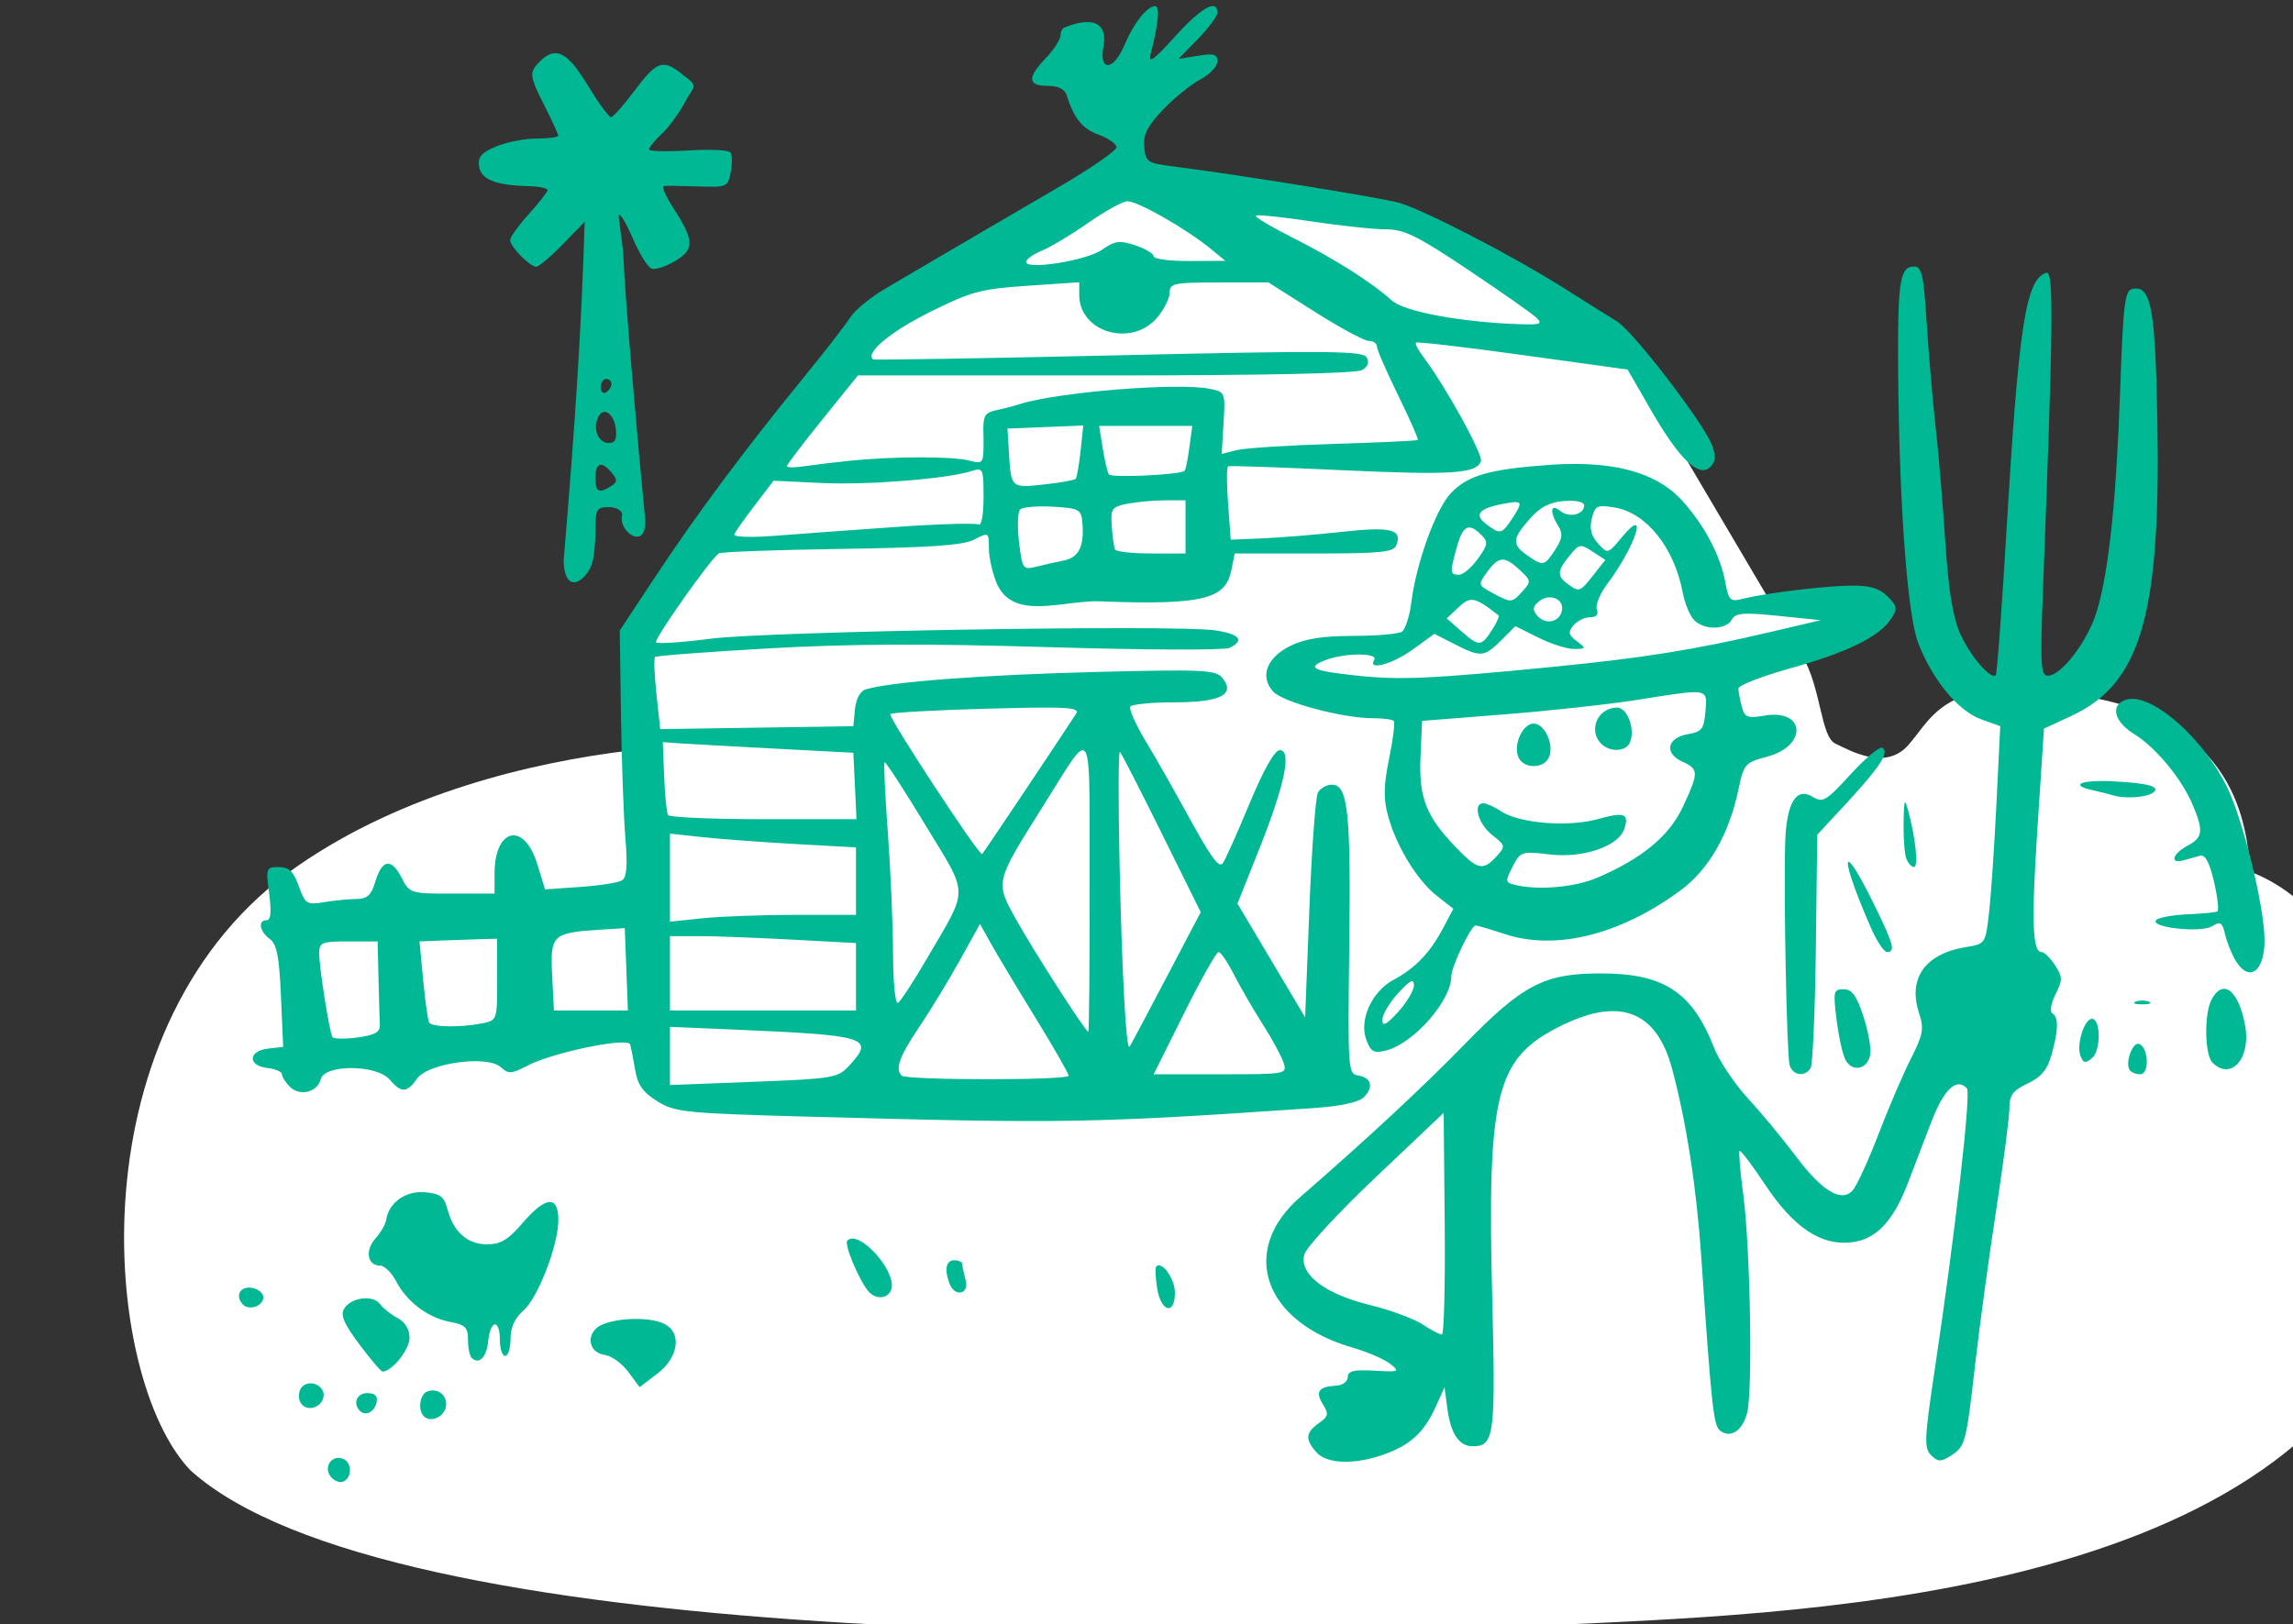 <?xml version="1.0" ?><svg height="237.582mm" viewBox="0 0 335.377 237.582" width="335.377mm" xmlns="http://www.w3.org/2000/svg">
    <rect x="0" y="0" width="335.377" height="237.582" fill="#333333" stroke="none"/>
    <path d="m 44113.042,2214.616 -137.772,80.654 -137.652,173.422 2.639,61.621 -3.397,0.027 c -55.685,6.664 -125.826,23.949 -183.098,63.439 -125.218,86.342 -108.874,282.801 -59.601,333.998 108.658,97.923 549.867,96.575 805.389,82.779 155.838,-8.414 423.409,-36.207 425.504,-246.799 0.628,-63.109 -41.592,-146.706 -93.604,-166.283 -2.854,-12.495 0.475,-78.092 -84.129,-95.609 -84.604,-17.517 -90.749,9.617 -105.283,25.732 -12.352,13.697 -31.018,3.314 -40.147,-1.119 -8.018,-3.893 -7.699,-30.693 -18.115,-48.342 16.829,-7.448 38.678,-21.168 31.826,-26.941 -5.21,-4.391 -28.459,-2.667 -47.906,-0.303 l -76.371,-129.398 -120.752,-86.84 z" fill="#FFFFFF" transform="translate(103.432,176.243) matrix(0.265,0,0,0.265,-11628.019,-736.992)"/>
    <path d="m 47471.924,4557.185 c -3.657,0.054 -11.056,5.93 -20.963,16.926 -11.765,13.054 -14.78,15.209 -13.332,9.533 4.3,-16.852 5.194,-26.402 2.48,-26.402 -4.46,0 -11.904,9.416 -16.902,21.377 -6.08,14.553 -14.303,14.996 -11.609,0.625 2.072,-11.062 -3.925,-17.26 -21.465,-10.234 -1.124,0.45 -2.207,1.927 -2.237,4.244 -0.02,2.317 -3.65,7.984 -8.068,12.596 -10.426,10.881 -10.172,15.396 0.863,15.396 5.888,0 9.445,1.735 10.532,5.135 4.154,12.996 8.682,18.57 17.736,21.844 5.378,1.945 9.777,5.066 9.777,6.934 0,1.868 -14.192,11.674 -31.537,21.793 -44.655,26.052 -79.019,46.174 -96.203,56.332 -8.135,4.81 -16.715,11.854 -19.068,15.652 -2.35,3.799 -14.306,19.197 -26.569,34.219 -31.988,39.194 -58.637,75.016 -81.148,109.088 l -19.623,29.703 0.695,46.938 c 0.382,25.816 1.481,56.345 2.436,67.842 1.257,15.081 0.726,21.532 -1.903,23.156 -2.002,1.239 -12.375,2.858 -23.045,3.598 l -19.402,1.346 -4.398,-14.234 c -7.209,-23.313 -23.471,-19.574 -23.471,5.396 v 11.174 h -23.393 c -23.136,0 -23.448,-0.1 -28.043,-8.988 -5.621,-10.872 -10.673,-9.97 -14.445,2.58 -2.194,7.3 -4.435,9.347 -10.267,9.373 -4.103,0.018 -12.103,0.801 -17.774,1.74 -9.73,1.611 -10.529,1.111 -14.127,-8.834 -2.971,-8.224 -5.402,-10.539 -11.055,-10.539 -7,0 -7.177,0.5 -5.298,14.668 1.339,10.088 0.911,14.668 -1.366,14.668 -4.983,0 -3.98,6.198 1.67,10.33 3.915,2.861 5.247,9.657 6.205,31.633 l 1.227,27.988 -8.406,0.961 c -11.012,1.259 -11.27,9.434 -0.34,10.691 4.437,0.511 8.066,2.066 8.066,3.457 0,1.391 1.959,4.487 4.35,6.879 5.507,5.506 15.191,3.128 17.107,-4.201 2.169,-8.295 30.843,-8.09 38.002,0.272 6.424,7.502 9.548,7.392 15.096,-0.529 6.035,-8.616 38.704,-13.119 46.191,-6.367 4.332,3.907 5.944,3.823 14.668,-0.766 13.944,-7.334 55.486,-15.924 56.758,-11.736 0.543,1.794 1.798,8.133 2.785,14.086 1.373,8.281 4.256,12.345 12.272,17.299 9.804,6.06 15.2,6.603 84.244,8.492 140.643,3.847 155.386,3.597 276.978,-4.693 15.989,-1.09 25.789,-3.179 28.733,-6.127 5.563,-5.561 4.077,-10.86 -3.354,-11.965 -5.408,-0.804 -5.599,-3.682 -4.755,-70.898 0.934,-74.419 -0.684,-89.613 -9.545,-89.613 -2.95,0 -6.438,1.98 -7.75,4.4 -1.308,2.42 -3.433,31.321 -4.717,64.223 l -2.338,59.82 -18.67,-31.387 -18.672,-31.387 11.926,-29.942 c 14.145,-35.517 18.171,-54.797 11.445,-54.797 -2.879,0 -8.877,10.633 -16.963,30.07 -6.878,16.538 -13.426,31.127 -14.55,32.42 -2.366,2.717 -6.507,-3.223 -22.1,-31.688 -6.187,-11.295 -15.559,-27.699 -20.824,-36.455 -5.265,-8.756 -8.9,-17.008 -8.08,-18.336 0.821,-1.329 11.814,-2.414 24.427,-2.414 25.522,0 33.927,-4.362 26.243,-13.619 -3.574,-4.308 -11.143,-4.633 -71.499,-3.084 -60.92,1.564 -111.934,5.468 -125.265,9.588 -3.007,0.929 -5.315,5.228 -5.867,10.924 l -0.909,9.393 -53.3,0.799 -53.299,0.799 -2.063,-19.268 c -1.133,-10.597 -1.494,-19.836 -0.798,-20.531 0.698,-0.696 28.911,-2.84 62.697,-4.764 44.604,-2.539 87.144,-2.721 155.306,-0.664 51.632,1.558 96.186,1.735 99.01,0.393 8.64,-4.108 5.771,-7.648 -7.857,-9.691 -21.356,-3.202 -246.701,0.518 -278.24,4.594 -15.77,2.034 -29.413,2.961 -30.321,2.055 -1.448,-1.45 29.334,-45.174 34.584,-49.119 1.113,-0.837 31.464,-1.955 67.446,-2.482 49.466,-0.726 67.398,-1.983 73.533,-5.154 8,-4.139 8.109,-4.076 8.109,4.777 0,4.934 1.913,13.549 4.252,19.145 8.964,21.454 36.832,9.345 57.35,10.172 59.87,2.412 69.258,-2.287 72.343,-17.727 l 1.737,-8.676 h 43.728 c 36.999,10e-5 44.002,-0.708 45.494,-4.598 3.37,-8.786 -2.966,-10.341 -30.048,-7.373 -14.394,1.578 -34.095,3.197 -43.774,3.6 l -17.599,0.732 -1.469,-19.932 c -0.807,-10.963 -0.807,-20.233 0,-20.602 0.808,-0.368 28.74,0.593 62.076,2.135 61.299,2.835 74.882,1.985 77.502,-4.844 1.354,-3.528 -19.692,-41.726 -31.613,-57.377 -2.953,-3.877 -4.866,-7.551 -4.252,-8.166 0.614,-0.615 27.146,2.479 58.959,6.875 l 57.84,7.994 13.203,22.887 c 15.441,26.773 26.242,37.058 32.427,30.875 3.067,-3.068 3.268,-5.9 0.875,-12.197 -4.647,-12.221 -43.5,-62.773 -52.433,-68.221 -4.269,-2.603 -17.666,-10.989 -29.766,-18.637 -27.973,-17.678 -76.616,-42.818 -90.519,-46.783 -9.784,-2.791 -90.077,-15.716 -125.102,-20.139 -13.679,-1.727 -14.724,-2.446 -15.488,-10.654 -0.631,-6.804 1.716,-11.463 10.338,-20.535 6.137,-6.454 15.414,-13.984 20.621,-16.733 5.206,-2.749 9.465,-7.212 9.465,-9.918 0,-4.029 -1.951,-4.604 -10.762,-3.174 l -10.76,1.746 10.76,-11.02 c 5.921,-6.061 10.762,-12.616 10.762,-14.564 0,-2.446 -0.889,-3.624 -2.551,-3.6 z m -362.975,26.033 c -2.736,0.031 -5.448,1.602 -8.418,4.572 -6.106,6.107 -5.924,7.761 2.739,24.857 4.055,8.002 7.373,15.256 7.373,16.121 0,0.865 -5.351,1.572 -11.891,1.572 -6.541,0 -16.588,1.962 -22.33,4.361 -8.161,3.41 -10.235,5.8 -9.492,10.94 1.047,7.239 8.955,10.474 26.758,10.947 6.082,0.162 11.058,1.128 11.058,2.148 0,1.02 -4.645,6.995 -10.322,13.279 -5.677,6.284 -10.322,12.748 -10.322,14.365 0,3.64 10.845,14.736 14.404,14.736 1.435,0 8.039,-5.591 14.67,-12.424 l 12.056,-12.422 c -1.72,57.732 -5.2,111.154 -11.636,187.356 0.857,20.492 13.512,9.543 15.793,0.922 0.871,-2.606 1.789,-10.527 1.789,-17.693 0,-11.862 0.647,-13.029 7.224,-13.029 3.975,0 8.053,1.758 7.422,4.768 -1.97,9.398 14.588,20.128 12.676,0.643 -3.85,-39.137 -11.041,-121.351 -11.83,-142.393 -0.368,-9.801 -3.279,-23.567 -2.49,-24.355 0.79,-0.789 4.303,5.236 7.808,13.387 3.509,8.152 8.073,15.471 10.145,16.266 2.07,0.795 8.001,-1.13 13.176,-4.277 10.723,-6.521 10.473,-11.198 -1.598,-29.924 -3.919,-6.082 -6.113,-11.215 -4.871,-11.41 1.238,-0.193 9.705,-0.082 18.816,0.248 16.027,0.581 16.618,0.33 18.162,-7.74 0.882,-4.588 0.881,-9.508 0,-10.934 -0.88,-1.425 -11.374,-1.962 -23.32,-1.195 -11.947,0.767 -21.721,0.496 -21.721,-0.6 0,-1.096 3.147,-4.947 6.994,-8.56 3.845,-3.613 9.483,-11.244 12.532,-16.957 5.606,-10.511 8.274,-8.738 -1.422,-16.064 -10.323,-8.415 -13.932,-7.156 -26.049,9.072 -6.056,8.11 -11.955,14.744 -13.115,14.744 -1.156,0 -6.944,-7.961 -12.854,-17.693 -7.376,-12.141 -12.69,-17.693 -17.914,-17.633 z m 315.699,81.758 c 5.312,-0.4 32.448,15.038 46.143,26.25 l 8.084,6.619 -19.805,0.105 c -10.889,0.058 -19.8,-1.113 -19.8,-2.602 0,-1.488 -4.562,-4.211 -10.137,-6.051 -8.72,-2.878 -11.28,-2.542 -18.334,2.414 -8.516,5.982 -41.936,11.341 -41.936,6.725 0,-1.432 3.984,-4.254 8.856,-6.271 4.87,-2.017 16.287,-8.874 25.373,-15.238 9.086,-6.365 18.785,-11.742 21.556,-11.951 z m 71.891,7.787 c 3.307,-0.171 15.522,1.161 29.522,3.272 15.998,2.412 34.559,4.402 41.242,4.402 10.245,0.015 17.388,3.517 45.472,22.301 18.323,12.257 35.252,24.139 37.612,26.404 3.714,3.559 2.521,4.06 -8.799,3.693 -32.168,-1.043 -64.043,-6.925 -70.832,-13.07 -11.095,-10.044 -31.777,-23.151 -54.777,-34.713 -11.863,-5.963 -20.995,-11.419 -20.291,-12.123 0.09,-0.088 0.379,-0.142 0.851,-0.166 z m 362.234,28.227 c -7.271,0 -8.73,8.139 -8.64,48.404 0.158,75.485 4.809,142.847 10.986,159.065 7.822,20.538 22.023,37.838 34.867,42.482 l 10.535,3.809 -2.08,42.537 c -1.142,23.396 -2.972,50.44 -4.066,60.096 -1.977,17.471 -2.042,17.565 -12.738,19.299 -22.606,3.664 -32.26,17.29 -25.895,36.566 2.804,8.5 2.211,11.75 -4.59,25.174 -4.299,8.478 -12.399,27.386 -18.004,42.018 -5.607,14.632 -12.016,28.488 -14.24,30.791 -6.308,6.526 -16.929,-0.01 -31.349,-19.281 -6.886,-9.203 -18.668,-23.434 -26.184,-31.623 -7.516,-8.189 -15.987,-20.831 -18.824,-28.092 -12.054,-30.871 -27.796,-41.109 -63.047,-41.006 -30.806,0.091 -42.6,6.278 -74.615,39.135 -23.269,23.883 -53.907,52.359 -90.647,84.258 -33.968,29.494 -20.443,68.849 28.563,83.102 8.329,2.423 17.787,6.487 21.013,9.031 5.527,4.359 5.026,4.577 -8.759,3.795 -11.403,-0.647 -14.64,0.142 -14.67,3.572 -0.02,2.514 -2.909,4.543 -6.733,4.736 -9.371,0.472 -11.296,3.358 -6.916,10.371 3.266,5.232 2.96,6.61 -2.31,10.301 -7.351,5.149 -7.651,9.069 -1.229,16.164 5.798,6.406 21.027,6.864 37.143,1.115 14.502,-5.171 22.178,-12.186 28.418,-25.963 l 5.049,-11.146 1.607,11.994 c 1.841,13.727 6.454,20.564 13.871,20.564 12.064,0 12.76,-5.356 10.816,-83.234 -2.756,-110.36 2.086,-130.326 35.821,-147.789 33.819,-17.508 54.746,-10.018 63.504,22.734 7.906,29.56 13.482,65.617 16.109,104.144 5.58,81.851 6.721,92.486 10.229,95.397 5.707,4.737 12.578,0.26 15.093,-9.832 3.104,-12.455 1.677,-91.577 -2.172,-120.342 -1.697,-12.674 -2.608,-23.516 -2.027,-24.096 0.58,-0.58 6.929,7.804 14.115,18.631 15.718,23.689 30.891,33.803 47.707,31.811 13.498,-1.6 22.922,-11.497 31.01,-32.566 3.113,-8.108 8.942,-23.321 12.957,-33.809 6.958,-18.18 13.907,-24.749 19.688,-18.611 2.385,2.53 -6.559,80.602 -17.877,156.037 -5.597,37.313 -5.816,42.581 -1.934,46.463 3.681,3.681 5.365,3.763 10.563,0.518 8.362,-5.223 8.767,-6.72 13.789,-50.66 2.415,-21.122 7.656,-59.617 11.648,-85.545 3.992,-25.928 7.258,-51.096 7.258,-55.93 0,-7.126 1.912,-9.698 10.096,-13.601 7.559,-3.604 10.868,-7.607 13.183,-15.943 3.816,-13.736 3.942,-20.547 0.428,-22.719 -1.525,-0.944 -0.774,-5.518 1.736,-10.549 3.989,-7.993 3.957,-9.602 -0.306,-16.107 -2.604,-3.975 -5.92,-7.229 -7.369,-7.229 -5.144,0 -5.678,-16.818 -2.211,-69.742 l 3.513,-53.607 15.032,-6.959 c 38.534,-17.84 49.553,-55.844 47.533,-163.961 -1.15,-61.494 -3.479,-73.787 -13.625,-71.846 -4.33,0.829 -5.172,7.641 -6.869,55.496 -2.182,61.631 -6.211,99.985 -12.852,122.348 -4.842,16.302 -19.541,35.723 -27.039,35.723 -3.997,0 -4.317,-5.909 -2.658,-49.139 5.696,-148.227 5.952,-174.665 1.679,-173.269 -11.239,3.67 -15.143,29.017 -21.845,141.695 -2.588,43.544 -5.267,79.729 -5.948,80.412 -2.697,2.697 -14.174,-10.659 -19.617,-22.83 -4.119,-9.206 -6.473,-23.8 -8.285,-51.338 -1.392,-21.162 -3.806,-49.697 -5.363,-63.412 -1.558,-13.715 -3.736,-39.128 -4.84,-56.473 -1.746,-27.414 -2.687,-31.537 -7.186,-31.537 z m -460.572,8.682 v 7.068 c 0,20.52 28.767,28.995 42.85,12.623 3.862,-4.49 7.021,-10.732 7.021,-13.869 0,-5.241 2.216,-5.703 27.295,-5.703 h 27.297 l 25.434,16.135 c 13.985,8.874 27.446,16.135 29.908,16.135 2.463,0 4.476,1.375 4.476,3.055 0,1.68 5.266,13.797 11.702,26.926 6.434,13.129 11.328,24.243 10.875,24.697 -0.456,0.455 -21.234,1.431 -46.178,2.172 -24.944,0.741 -49.108,2.289 -53.697,3.441 l -8.348,2.096 1.021,-17.094 c 1.007,-16.939 0.937,-17.11 -7.785,-18.875 -17.545,-3.551 -84.139,1.861 -104.877,8.525 -19.136,6.149 -20.475,0.399 -19.8,19.766 0,13.169 -0.142,13.365 -8.069,11.316 -9.153,-2.365 -41.262,-2.327 -65.273,0.078 v 0 c -8.025,0.812 -16.844,1.894 -25.668,3.092 -5.245,0.811 -9.535,0.79 -9.535,-0.049 0,-0.839 8.821,-12.45 19.601,-25.803 l 19.604,-24.277 h 136.615 c 87.122,0 138.422,-1.077 141.613,-2.975 3.36,-2.001 4.164,-4.33 2.446,-7.109 -2.182,-3.532 -22.138,-3.685 -137.012,-1.045 -73.953,1.7 -134.9,2.704 -135.434,2.228 -4.131,-3.672 9.789,-15.248 31.16,-25.914 23.145,-11.551 28.242,-12.935 54.155,-14.697 z m -261.133,53.379 c 1.622,0 2.948,1.247 2.948,2.773 0,1.526 -1.326,3.595 -2.948,4.598 -1.622,1.002 -2.949,-0.245 -2.949,-2.773 0,-2.529 1.327,-4.598 2.949,-4.598 z m -0.654,18.223 c 2.608,0.138 5.344,3.641 6.012,9.283 0.668,5.644 -0.406,7.883 -3.781,7.883 -5.585,0 -8.833,-6.955 -6.313,-13.518 0.999,-2.604 2.517,-3.731 4.082,-3.648 z m 264.027,7.482 -1.513,14.057 c -0.828,7.731 -2.04,14.651 -2.686,15.379 -0.649,0.728 -8.527,2.132 -17.513,3.121 -18.169,2 -18.165,2.004 -19.342,-17.645 l -0.791,-13.203 20.924,-0.854 z m 8.743,0.242 h 25.699 25.695 l -1.605,11.979 c -0.885,6.587 -2.046,12.342 -2.586,12.791 -2.678,2.227 -40.583,4.01 -41.844,1.969 -0.804,-1.298 -2.338,-7.845 -3.41,-14.549 z m 263.671,20.986 c -4.987,-0.038 -10.243,0.146 -15.773,0.551 -33.003,2.416 -44.778,5.872 -54.006,15.85 -8.253,8.925 -18.907,38.566 -21.597,60.09 -0.951,7.627 -3.307,14.882 -5.229,16.123 -1.926,1.242 -14.06,2.279 -26.969,2.305 -16.872,0.034 -26.568,1.581 -34.502,5.496 -13.147,6.492 -17.088,16.901 -9.545,25.234 5.351,5.914 38.336,14.717 55.139,14.717 5.463,0 10.59,0.655 11.393,1.457 0.801,0.802 -0.324,10.131 -2.506,20.73 -3.06,14.886 -3.211,22.067 -0.66,31.547 4.522,16.8 16.093,35.798 27.013,44.344 l 9.09,7.113 -5.707,10.762 c -7.22,13.607 -15.294,22.026 -27.303,28.461 -12.057,6.462 -19.188,22.256 -15.011,33.238 2.496,6.571 4.164,7.478 10.728,5.83 15.279,-3.835 36.145,-27.495 36.145,-40.984 0,-5.324 10.895,-28.086 13.443,-28.086 0.875,0 8.183,2.157 16.242,4.793 28.05,9.175 63.416,0.396 96.633,-23.988 15.733,-11.548 26.901,-30.927 32.143,-55.77 3.008,-14.246 3.631,-14.96 15.992,-18.266 22.299,-5.964 20.961,-26.422 -1.479,-22.631 -9.6,1.622 -11.049,1.054 -12.66,-4.961 -0.998,-3.736 -1.829,-8.216 -1.859,-9.957 -0.02,-1.741 12.898,-6.777 28.709,-11.193 31.518,-8.803 49.053,-17.406 55.502,-27.23 3.758,-5.726 3.561,-7.014 -1.893,-12.469 -4.506,-4.507 -9.693,-6.044 -20.017,-5.932 -14.916,0.161 -47.14,4.073 -59.762,7.254 -7.07,1.782 -7.857,1.041 -9.779,-9.197 -2.811,-14.981 -11.447,-31.304 -23.791,-44.969 -12.082,-13.373 -31.19,-20.056 -58.124,-20.262 z m -538.652,0.482 c 1.515,0 3.55,1.465 6,4.416 3.197,3.852 3.133,5.108 -0.377,7.328 -6.757,4.277 -8.656,3.266 -8.656,-4.604 0,-4.744 1.085,-7.146 3.033,-7.141 z m 208.287,2.606 c 2.745,0.071 2.905,3.409 2.905,15.361 0,9.319 -1.182,15.92 -2.684,14.992 -1.477,-0.912 -21.609,-0.339 -44.736,1.273 -23.132,1.613 -53.125,3.796 -66.649,4.854 -14.653,1.145 -24.138,0.831 -23.469,-0.779 0.618,-1.486 5.738,-8.743 11.379,-16.125 l 10.254,-13.42 26.414,1.262 c 25.533,1.22 69.334,-2.266 82.891,-6.598 1.579,-0.505 2.78,-0.844 3.695,-0.82 z m 103.016,16.998 h 11.365 v 14.668 14.668 h -18.894 c -10.391,0 -19.39,-0.989 -19.998,-2.199 -0.61,-1.21 -1.431,-6.969 -1.831,-12.797 -0.67,-9.778 0,-10.742 8.631,-12.469 5.147,-1.029 14.476,-1.871 20.727,-1.871 z m 222.75,0.246 c 5.256,-0.111 8.64,0.853 8.64,2.555 0,5.103 -8.421,7.034 -13.24,3.035 -5.365,-4.453 -5.972,0.466 -1.033,8.373 2.613,4.185 2.225,7.01 -1.807,13.162 -5.902,9.005 -6.554,9.129 -15.457,2.92 -8.44,-5.887 -8.182,-9.174 1.586,-20.17 5.747,-6.469 10.998,-9.173 18.948,-9.76 0.823,-0.061 1.612,-0.099 2.363,-0.115 z m -28.84,0.746 c 3.217,0.179 1.988,2.587 -2.463,9.379 -5.475,8.358 -6.473,8.55 -14.174,2.727 -6.85,-5.182 -3.907,-8.688 9.377,-11.17 3.415,-0.638 5.798,-1.017 7.26,-0.935 z m 47.395,2.228 c 1.622,-0.062 3.791,0.217 6.785,0.703 17.567,2.851 33.016,22.106 37.679,46.961 1.137,6.055 3.985,12.924 6.325,15.266 5.589,5.59 17.548,5.446 20.734,-0.25 2.123,-3.79 6.224,-4.126 25.814,-2.119 l 23.295,2.385 -27.871,6.545 c -41.529,9.754 -70.134,14.33 -120.42,19.26 -66.905,6.56 -84.12,7.321 -107.875,4.774 -24.601,-2.638 -28.052,-4.407 -16.879,-8.654 10.276,-3.906 29.02,-3.963 26.622,-0.08 -3.843,6.213 9.943,2.53 21.289,-5.689 l 11.904,-8.623 11.156,5.689 c 14.451,7.367 16.405,7.206 25.735,-2.125 l 7.816,-7.814 12.709,6.348 c 6.99,3.491 15.865,6.305 19.721,6.254 6.728,-0.09 6.787,-0.265 1.445,-4.309 -4.606,-3.486 -4.926,-4.995 -1.844,-8.709 2.051,-2.471 6.165,-4.492 9.145,-4.492 3.529,0 4.848,-1.483 3.783,-4.256 -0.898,-2.341 1.627,-8.613 5.611,-13.935 15.808,-21.108 23.22,-44.079 8.502,-26.34 -8.063,9.72 -8.093,9.728 -13.471,3.785 -3.815,-4.216 -4.814,-8.237 -3.425,-13.768 1.224,-4.881 2.145,-6.669 5.715,-6.805 z m -309.442,0.121 c 1.988,-0.017 4.103,0.034 6.246,0.158 14.219,0.822 15.652,1.546 16.27,8.234 1.25,13.54 -1.776,19.82 -10.381,21.541 -4.522,0.904 -11.479,2.463 -15.463,3.463 -6.87,1.724 -7.339,1.016 -9.084,-13.709 -1.011,-8.539 -0.735,-16.629 0.617,-17.979 1.012,-1.012 5.832,-1.659 11.795,-1.709 z m 236.322,11.654 c 1.759,0.099 3.831,1.486 6.411,4.066 3.906,3.904 3.697,5.378 -1.875,13.201 -3.449,4.844 -8.161,8.807 -10.471,8.807 -4.999,0 -5.08,-1.112 -1.111,-15.4 2.061,-7.424 4.116,-10.838 7.046,-10.674 z m 61.344,10.268 c 1.528,-0.057 3.364,0.978 6.549,3.064 l 6.975,4.568 -6.567,8.326 c -7.645,9.698 -7.807,9.743 -14.926,4.35 -5.525,-4.187 -4.925,-7.27 3.266,-16.824 1.954,-2.278 3.175,-3.427 4.703,-3.484 z m -43.476,7.494 c 2.651,-0.169 5.556,1.745 9.771,5.672 6.282,5.854 6.362,6.435 1.565,11.734 -5.967,6.594 -6.202,6.606 -16.653,0.938 -7.974,-4.325 -8.023,-4.524 -2.931,-11.524 3.199,-4.399 5.596,-6.651 8.248,-6.82 z m 26.076,20.781 c 4.215,-0.147 7.839,2.797 6.974,7.291 -1.255,6.528 -9.226,8.134 -13.687,2.758 -2.666,-3.212 -2.451,-4.953 0.965,-7.787 1.793,-1.489 3.832,-2.195 5.748,-2.262 z m -42.574,1.404 c 3.226,0.117 7.177,2.778 14.56,8.531 0.623,0.485 -1.059,4.225 -3.734,8.309 -5.925,9.043 -7.06,9.064 -16.992,0.316 l -7.864,-6.924 6.539,-6.143 c 2.909,-2.732 4.981,-4.181 7.491,-4.09 z m 122.263,50.978 c 7.819,-0.102 7.128,2.958 6.488,10.676 -0.799,9.633 -1.99,11.175 -9.673,12.492 -11.476,1.967 -13.271,10.499 -3.18,15.098 9.249,4.213 9.28,5.974 0.475,24.887 -7.556,16.224 -22.494,28.623 -47.307,39.258 -12.593,5.399 -33.416,7.119 -46.068,3.807 -4.683,-1.226 -4.737,-2.043 -0.651,-9.943 4.321,-8.357 4.922,-8.553 20.576,-6.713 18.528,2.178 38.054,-4.581 41.116,-14.234 2.669,-8.407 -0.07,-9.373 -14.864,-5.232 -15.967,4.471 -42.962,2.325 -52.935,-4.209 -3.852,-2.524 -8.372,-4.59 -10.041,-4.59 -5.99,0 -2.888,11.427 4.726,17.416 7.53,5.923 7.605,6.283 2.479,11.947 -7.359,8.133 -10.472,7.421 -22.526,-5.16 -16.408,-17.126 -20.377,-27.364 -19.382,-49.98 l 0.863,-19.693 45.471,-3.588 c 25.009,-1.973 58.171,-5.602 73.691,-8.066 16.06,-2.55 25.393,-4.1 30.742,-4.17 z m 241.326,3.67 c -0.943,0.048 -1.835,0.202 -2.67,0.467 -8.926,2.833 -6.775,12.022 4.438,18.951 12.048,7.446 26.353,24.796 32.422,39.32 5.984,14.321 5.52,17.809 -2.975,22.355 -8.364,4.475 -9.937,10.222 -2.201,8.035 2.823,-0.798 6.96,-1.943 9.193,-2.543 2.79,-0.75 5.187,3.746 7.664,14.387 1.983,8.513 2.796,15.897 1.807,16.41 -0.988,0.514 -8.398,1.215 -16.463,1.557 -8.07,0.342 -15.819,1.763 -17.224,3.158 -4.109,4.081 24.681,7.269 30.851,3.416 4.582,-2.861 5.595,-2.195 7.201,4.729 1.03,4.433 3.724,11.028 5.989,14.658 7.324,11.734 15.718,5.59 15.718,-11.504 0,-18.594 -12.02,-67.456 -21.009,-85.391 -12.931,-25.801 -38.587,-48.731 -52.741,-48.006 z m -283.623,4.82 c -10.624,0 -16.13,12.561 -8.744,19.947 4.902,4.901 13.926,4.401 15.955,-0.885 2.85,-7.426 -1.551,-19.062 -7.211,-19.062 z m -312.474,0.01 c 12.747,0.129 15.317,1.092 14,3.221 -1.376,2.228 -13.475,20.479 -26.885,40.559 -13.408,20.079 -24.688,36.765 -25.063,37.08 -1.519,1.282 -52.123,-75.871 -50.697,-77.297 0.849,-0.849 24.856,-2.185 53.346,-2.969 16.337,-0.449 27.65,-0.671 35.299,-0.594 z m 266.474,8.795 c -5.722,0 -11.002,10.669 -8.765,17.713 1.135,3.582 4.445,5.756 8.765,5.756 4.317,0 7.628,-2.174 8.766,-5.756 2.236,-7.044 -3.046,-17.713 -8.766,-17.713 z m -480.654,10.268 8.568,0.609 c 4.713,0.335 28.373,1.655 52.575,2.934 l 44.005,2.324 0.874,18.336 0.873,18.334 h -51.305 c -28.218,0 -51.938,-1.023 -52.711,-2.273 -0.775,-1.251 -1.74,-10.822 -2.143,-21.27 z m 672.756,3.035 c -2.097,0.011 -9.491,6.304 -17.141,14.674 -13.555,14.833 -15.363,15.907 -21.002,12.463 -9.118,-5.571 -14.484,3.414 -15.164,25.395 -0.881,28.555 0.883,117.045 2.449,122.652 1.626,5.829 8.437,6.84 11.602,1.721 1.157,-1.877 2.456,-31.625 2.881,-66.105 l 0.773,-62.693 16.325,-17.635 c 18.295,-19.761 23.58,-27.944 19.625,-30.389 -0.09,-0.056 -0.208,-0.083 -0.348,-0.082 z m -441.178,1.432 c 4.773,-0.514 3.896,20.546 3.985,74.008 0.07,44.775 -0.266,81.408 -0.756,81.408 -1.522,0 -30.147,-44.594 -40.108,-62.482 -11.245,-20.197 -11.244,-20.201 14.832,-61.551 12.073,-19.144 18.564,-31.008 22.047,-31.383 z m 20.653,0.906 c 0.03,-0.028 0.05,-0.028 0.08,0 0.887,0.886 11.275,21.161 23.091,45.057 l 21.479,43.447 -19.24,36.67 v 0 c -10.582,20.169 -19.616,37.104 -20.07,37.635 -1.852,2.157 -4.138,-39.796 -5.465,-100.293 -0.753,-34.167 -0.69,-61.638 0.118,-62.516 z m -129.766,5.744 c 1.079,0.446 10.882,15.546 22.293,34.365 24.424,40.288 24.345,34.001 0.969,74.062 -7.297,12.504 -14.46,23.472 -15.922,24.375 -1.513,0.936 -2.692,-10.729 -2.742,-27.135 -0.05,-15.827 -1.337,-45.86 -2.862,-66.74 -1.528,-20.88 -2.345,-38.396 -1.814,-38.924 0.02,-0.017 0.04,-0.018 0.08,0 z m 671.357,10.344 c -12.569,0.056 -15.953,2.57 -4.75,5.055 4.627,1.027 9.735,2.307 11.348,2.846 5.863,1.956 17.697,1.29 21.656,-1.217 5.431,-3.441 -1.958,-5.608 -22.32,-6.549 -2.155,-0.1 -4.138,-0.143 -5.934,-0.135 z m -108.156,11.785 c -0.55,-0.078 -0.722,3.399 -0.859,11.252 -0.145,8.339 0.537,17.25 1.515,19.803 0.979,2.552 2.875,4.639 4.215,4.639 2.537,0 0.96,-15.64 -3.105,-30.803 -0.838,-3.119 -1.39,-4.837 -1.766,-4.891 z m -681.73,17.256 18.336,1.975 c 10.084,1.086 33.187,2.796 51.339,3.801 l 33.002,1.826 v 18.619 18.621 h -33.304 c -18.319,0 -41.423,0.848 -51.34,1.885 l -18.033,1.885 v -24.305 z m 650.566,15.566 c -1.875,-0.028 2.048,12.935 12.031,35.875 3.335,7.664 7.432,13.936 9.102,13.936 4.928,0 3.641,-4.554 -7.871,-27.822 -7.439,-15.03 -11.894,-21.968 -13.262,-21.988 z m -479.441,34.307 6.113,10.967 c 3.364,6.032 14.364,24.373 24.447,40.756 10.085,16.383 18.34,30.808 18.34,32.055 v 0 c 0,2.609 -89.534,2.561 -92.146,-0.051 -3.725,-3.724 -1.28,-10.542 9.529,-26.582 6.192,-9.189 16.309,-25.807 22.488,-36.928 z m -196.059,2.303 0.854,22.736 0.861,22.734 h -20.41 -20.409 l -0.986,-19.426 c -1.125,-22.228 0.179,-23.492 25.885,-25.137 z m 24.934,4.4 h 15.675 c 8.619,0 31.722,0.864 51.338,1.918 l 35.664,1.918 v 18.617 18.617 h -51.338 -51.339 v -20.535 z m -95.401,1.467 0.03,22.516 c 0.03,22.461 0,22.52 -8.407,24.203 v 0 c -11.876,2.375 -27.654,2.096 -29.15,-0.514 -0.693,-1.21 -2.172,-11.771 -3.287,-23.469 l -2.024,-21.27 13.381,-0.549 c 7.36,-0.302 16.996,-0.633 21.418,-0.734 z m -82.086,1.467 h 16.139 l 0.488,20.535 c 0.268,11.293 0.602,22.845 0.733,25.67 0.184,3.887 -2.815,5.541 -12.37,6.816 -6.936,0.927 -13.142,0.829 -13.787,-0.215 -1.654,-2.677 -7.284,-38.262 -7.314,-46.207 -0.02,-6.048 1.327,-6.6 16.111,-6.6 z m 480.268,5.867 c 1.211,0 5.05,5.612 8.535,12.469 3.484,6.858 10.612,19.174 15.838,27.369 5.227,8.196 10.411,17.765 11.523,21.268 1.999,6.304 1.65,6.367 -34.832,6.367 h -36.851 l 16.795,-33.736 c 9.235,-18.556 17.782,-33.736 18.992,-33.736 z m 106.775,16.102 c 0.733,-0.01 1.048,0.742 1.071,2.188 0.04,2.798 -3.838,9.399 -8.631,14.668 -6.602,7.258 -8.741,8.347 -8.801,4.492 -0.05,-2.798 3.837,-9.399 8.629,-14.668 4.127,-4.537 6.51,-6.664 7.732,-6.68 z m 448.301,4.197 c -2.399,-0.047 -4.824,1.851 -6.996,5.91 -4.151,7.756 -3.837,30.492 0.48,34.81 10.319,10.317 21.448,-2.473 17.996,-20.682 -2.419,-12.771 -6.9,-19.95 -11.48,-20.039 z m -210.096,0.236 c -5.556,0 -5.824,1.171 -3.867,16.869 1.154,9.277 3.377,19.256 4.936,22.178 3.796,7.113 12.473,5.073 13.654,-3.209 0.521,-3.651 -1.237,-13.208 -3.902,-21.238 -3.7,-11.138 -6.266,-14.6 -10.821,-14.6 z m 164.858,6.248 c -1.329,0 -2.658,0.203 -3.666,0.609 -2.017,0.814 -0.369,1.48 3.664,1.48 4.036,0 5.687,-0.667 3.67,-1.48 -1.01,-0.407 -2.339,-0.609 -3.668,-0.609 z m -27.869,10.088 c -4.229,0.289 -8.573,14.348 -6.28,20.322 v 0 c 1.615,4.207 2.718,4.433 6.463,1.326 4.942,-4.094 4.791,-21.988 -0.175,-21.648 z m -784.75,4.414 34.472,1.475 c 74.861,3.199 78.709,4.385 64.539,19.861 -6.318,6.899 -8.585,7.285 -52.806,9.002 l -46.205,1.795 v -16.067 z m 810.125,9.352 c -3.356,0.321 -6.861,10.634 -4.526,14.412 0.826,1.333 3.489,2.424 5.922,2.424 5.218,0 4.567,-15.026 -0.73,-16.762 -0.221,-0.072 -0.443,-0.096 -0.666,-0.074 z m -383.092,38.127 0.574,61.228 c 0.314,33.676 -0.389,61.234 -1.561,61.211 -1.174,-0.011 -5.998,-2.566 -10.716,-5.678 -4.723,-3.112 -17.786,-7.913 -29.028,-10.668 -24.918,-6.107 -39.082,-17.013 -36.197,-27.873 1.036,-3.905 18.768,-23.103 39.406,-42.66 z m -564.291,43.758 c -9.754,0.016 -18.034,6.4 -19.33,15.229 -0.364,2.484 -3.066,7.172 -6.002,10.416 -5.859,6.475 -4.421,14.918 2.541,14.918 2.43,0 6.403,3.845 8.834,8.543 5.889,11.39 17.57,20.221 29.767,22.51 8.439,1.583 9.969,3.097 9.969,9.855 0,4.392 0.908,8.895 2.018,10.004 4.049,4.049 8.275,-0.251 9.17,-9.334 1.168,-11.821 6.416,-12.235 6.416,-0.506 0,4.84 1.318,8.801 2.933,8.801 1.612,0 2.934,-4.242 2.934,-9.426 0,-6.249 2.328,-11.436 6.91,-15.4 8.221,-7.115 19.492,-36.165 19.492,-50.244 0,-13.749 -7.027,-13.134 -19.748,1.728 -7.915,9.246 -12.079,11.734 -19.631,11.734 -10.851,0 -18.493,-6.814 -21.857,-19.486 -1.84,-6.928 -3.998,-8.534 -12.447,-9.258 -0.662,-0.057 -1.319,-0.085 -1.969,-0.084 z m 238.203,25.682 c -1.201,-0.053 -2.247,0.284 -3.063,1.1 -1.848,1.847 5.983,20.871 11.409,27.717 3.89,4.907 10.794,4.653 12.761,-0.469 3.252,-8.474 -12.7,-27.974 -21.107,-28.348 z m 56.006,11.947 c -4.607,0 -5.635,5.101 -2.619,12.963 2.912,7.591 10.953,5.814 8.869,-1.961 -0.974,-3.63 -1.779,-7.591 -1.809,-8.801 -0.02,-1.21 -2.021,-2.201 -4.441,-2.201 z m 112.847,2.805 c -0.496,0.013 -0.953,0.203 -1.349,0.6 -0.717,0.718 -0.512,6.186 0.455,12.152 2.124,13.09 9.793,14.973 9.793,2.404 0,-6.71 -5.42,-15.249 -8.899,-15.156 z m -501.982,12.297 c -5.573,-0.114 -7.715,5.116 -3.383,9.447 3.416,3.417 11.145,0.608 11.145,-4.053 0,-2.398 -2.972,-4.783 -6.602,-5.299 -0.401,-0.057 -0.788,-0.088 -1.16,-0.096 z m 63.756,5.9 c -4.428,0.153 -9.182,2.159 -11.371,5.654 -2.226,3.554 -0.243,8.236 8.392,19.803 6.22,8.332 12.017,15.105 12.883,15.051 5.297,-0.329 14.777,-12.263 14.777,-18.605 0,-4.774 -2.395,-8.77 -6.599,-11.01 -3.631,-1.934 -7.996,-5.405 -9.699,-7.715 -1.692,-2.293 -4.939,-3.297 -8.383,-3.178 z m 149.769,11.383 c -6.333,-0.018 -13.016,0.92 -18.023,2.824 -9.891,3.76 -9.324,15.638 0.814,17.076 3.669,0.521 9.473,4.734 12.895,9.361 l 6.219,8.414 9.843,-7.508 c 11.526,-8.79 13.577,-22.211 4.17,-27.246 -3.603,-1.928 -9.585,-2.904 -15.918,-2.922 z m -179.402,35.551 c -1.762,-0.073 -3.55,0.488 -4.947,1.885 -1.718,1.719 -2.293,5.293 -1.278,7.941 2.349,6.12 11.748,4.491 13.049,-2.262 0.803,-4.168 -2.948,-7.403 -6.824,-7.564 z m 67.357,3.938 c -1.04,-0.023 -2.135,0.163 -3.244,0.588 -4.161,1.597 -5.345,10.228 -1.877,13.695 3.639,3.639 11.046,0.488 12.135,-5.162 0.968,-5.034 -2.506,-9.021 -7.014,-9.121 z m -36.296,1.469 c -5.869,0 -8.221,5.687 -4.067,9.84 3.144,3.144 8.151,0.45 9.197,-4.949 0.642,-3.298 -1.028,-4.891 -5.13,-4.891 z m -15.754,35.76 c -5.034,-0.17 -8.193,5.858 -4.389,10.443 h -0.01 c 1.767,2.125 4.661,3.38 6.436,2.789 5.341,-1.776 5.49,-10.736 0.22,-12.758 -0.78,-0.299 -1.538,-0.45 -2.257,-0.475 z" fill="#00B894" transform="translate(103.432,176.243) matrix(0.265,0,0,0.265,-11628.019,-736.992) translate(-3313.529,-2437.82)"/>
</svg>